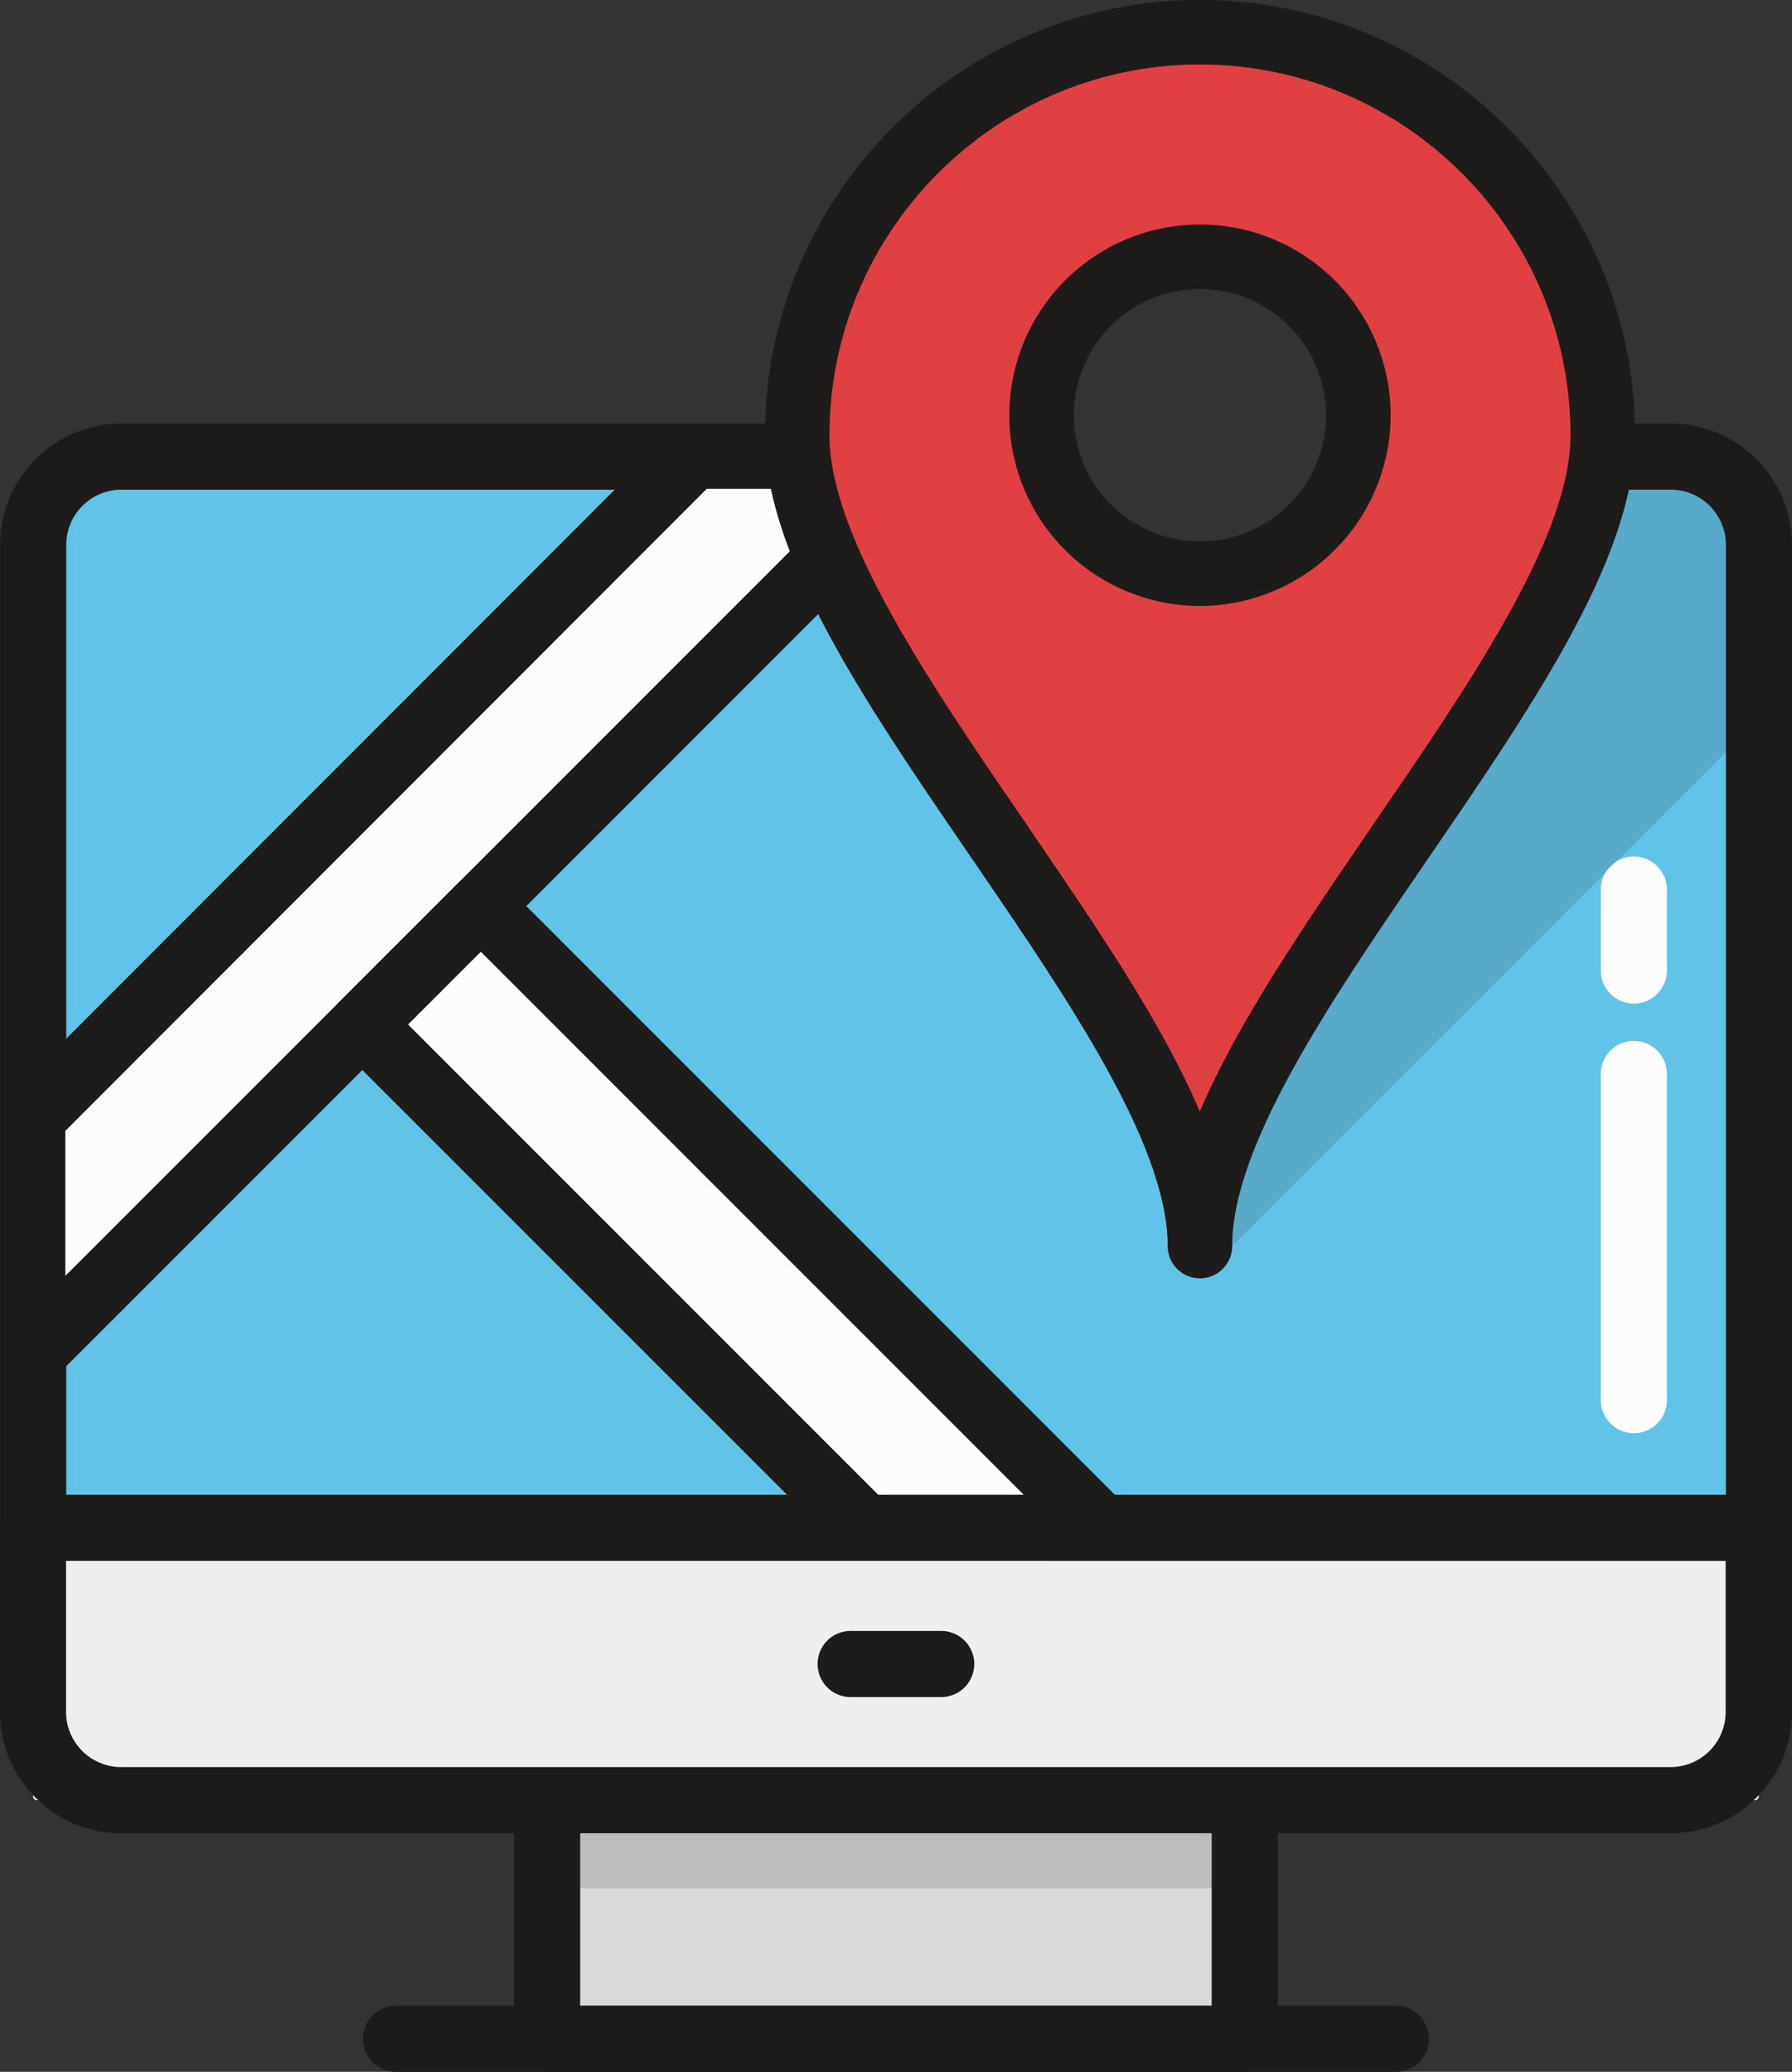 <svg xmlns="http://www.w3.org/2000/svg" width="934.32" height="1080" viewBox="0 0 934.32 1080"><rect x="0" y="0" width="934.32" height="1080" fill="#333333" stroke="none"/><g id="Слой_2" data-name="Слой 2"><g id="gps05_171233600"><g id="gps05_171233600-2" data-name="gps05_171233600"><path d="M871 238H812.77c14 83.45-33.93 171.29-125.91 183.65-81 10.89-173.68-26.08-210.84-102.59Q456.88 279.67 456.6 238H63.21a46 46 0 0 0-46 46V892.41a46 46 0 0 0 46 46H871a46 46 0 0 0 46-46V284a46 46 0 0 0-46-46z" fill="#62c3e9"/><path d="M871.12 220.78H809a173.25 173.25.0 0 1 5.71 34.48h56.38A28.74 28.74.0 0 1 899.85 284V892.34a28.73 28.73.0 0 1-28.73 28.72H63.28a28.73 28.73.0 0 1-28.73-28.72V284a28.74 28.74.0 0 1 28.73-28.73h394.2a178.87 178.87.0 0 1-.1-34.48H63.28A63.17 63.17.0 0 0 .08 284V892.34a63.17 63.17.0 0 0 63.2 63.2H871.12a63.31 63.31.0 0 0 63.2-63.2V284A63.32 63.32.0 0 0 871.12 220.78z" fill="#1e1c1a"/><path d="M285.26 938.38h363.72v124.38H285.26z" fill="#dad9da"/><path d="M649 1080H285.26A17.24 17.24.0 0 1 268 1062.76V938.38a17.24 17.24.0 0 1 17.23-17.24H649a17.24 17.24.0 0 1 17.24 17.24v124.38A17.24 17.24.0 0 1 649 1080zM302.5 1045.53H631.75V955.62H302.5z" fill="#1e1c1a"/><path d="M206.89 1062.76H727.34z" fill="#62c3e9"/><path d="M727.34 1080H206.89a17.24 17.24.0 1 1 0-34.47H727.34a17.24 17.24.0 1 1 0 34.47z" fill="#1e1c1a"/><g opacity=".15"><path d="M285.26 938.38h363.72v45.96H285.26z" fill="#1e1c1a"/></g><path d="M851.86 747.1a17.24 17.24.0 0 1-17.23-17.23V559.43a17.24 17.24.0 0 1 34.47.0V729.87A17.24 17.24.0 0 1 851.86 747.1z" fill="#fcfcfc"/><path d="M851.86 523.15a17.24 17.24.0 0 1-17.23-17.23V464.13a17.24 17.24.0 1 1 34.47.0v41.79A17.24 17.24.0 0 1 851.86 523.15z" fill="#fcfcfc"/><path d="M484.94 237.99 17.25 705.68V582.5L361.53 237.99H484.94z" fill="#fcfcfc"/><path d="M17.25 722.5a17 17 0 0 1-6.44-1.27A16.81 16.81.0 0 1 .43 705.69V582.49A16.83 16.83.0 0 1 5.36 570.6L349.63 226.11a16.8 16.8.0 0 1 11.89-4.92H484.94a16.8 16.8.0 0 1 11.88 28.7L29.13 717.58A16.82 16.82.0 0 1 17.25 722.5zm16.81-133V665.1L444.35 254.81H368.48z" fill="#1e1c1a"/><path d="M610.28 831.94 250.66 472.33 188.95 534.04 486.86 831.94H610.28z" fill="#fcfcfc"/><path d="M610.28 848.74H486.86A16.79 16.79.0 0 1 475 843.82L177.07 545.93a16.79 16.79.0 0 1 0-23.77l61.71-61.71a16.8 16.8.0 0 1 23.77.0l359.62 359.6a16.8 16.8.0 0 1-11.89 28.69zM493.82 815.12H569.7l-319-319-37.93 37.94z" fill="#1e1c1a"/><path d="M17.25 796.42H917a0 0 0 0 1 0 0v140a2 2 0 0 1-2 2H19.25a2 2 0 0 1-2-2v-140a0 0 0 0 1 0 0z" fill="#eeeff0"/><path d="M871 955.62H63.2A63.27 63.27.0 0 1 0 892.41v-96a17.24 17.24.0 0 1 17.24-17.24H917a17.24 17.24.0 0 1 17.24 17.24v96A63.27 63.27.0 0 1 871 955.62zm-836.56-142v78.75A28.76 28.76.0 0 0 63.2 921.14H871a28.76 28.76.0 0 0 28.73-28.73V813.66z" fill="#1e1c1a"/><path d="M490.72 884.64h-47.2a17.24 17.24.0 0 1 0-34.48h47.2a17.24 17.24.0 0 1 0 34.48z" fill="#1e1c1a"/><g opacity=".15"><path d="M625.62 666.37 917.75 374.24V269.61L899.76 248.18 812.77 238.03 631.75 511.07 625.61 660.81" fill="#1e1c1a"/></g><path d="M625.61 16.8c-115.94.0-209.94 94-209.94 210S625.61 533.61 625.61 649.55c0-115.94 210-306.78 210-422.72S741.56 16.8 625.61 16.8zm0 282.25a82.59 82.59.0 1 1 82.64-82.55A82.58 82.58.0 0 1 625.61 299.05z" fill="#e04041"/><path d="M625.62 666.37a16.82 16.82.0 0 1-16.81-16.81c0-52.78-51.88-128.57-102-201.88C451.29 366.6 398.86 290 398.86 226.83 398.86 101.75 500.59.0 625.62.0S852.45 101.75 852.45 226.83C852.45 290 8e2 366.6 744.51 447.68 694.32 521 642.44 596.78 642.44 649.56A16.82 16.82.0 0 1 625.62 666.37zm0-632.75c-106.49.0-193.14 86.67-193.14 193.21.0 52.78 51.88 128.56 102 201.87 36.27 53 71.25 104.09 91.1 150.76 19.88-46.67 54.86-97.76 91.13-150.76C767 355.39 818.83 279.61 818.83 226.83 818.83 120.29 732.16 33.62 625.62 33.62zm0 282.24a99.41 99.41.0 1 1 99.43-99.36A99.51 99.51.0 0 1 625.62 315.86zm0-165.19a65.78 65.78.0 1 0 65.81 65.83A65.9 65.9.0 0 0 625.62 150.67z" fill="#1e1c1a"/></g></g></g></svg>